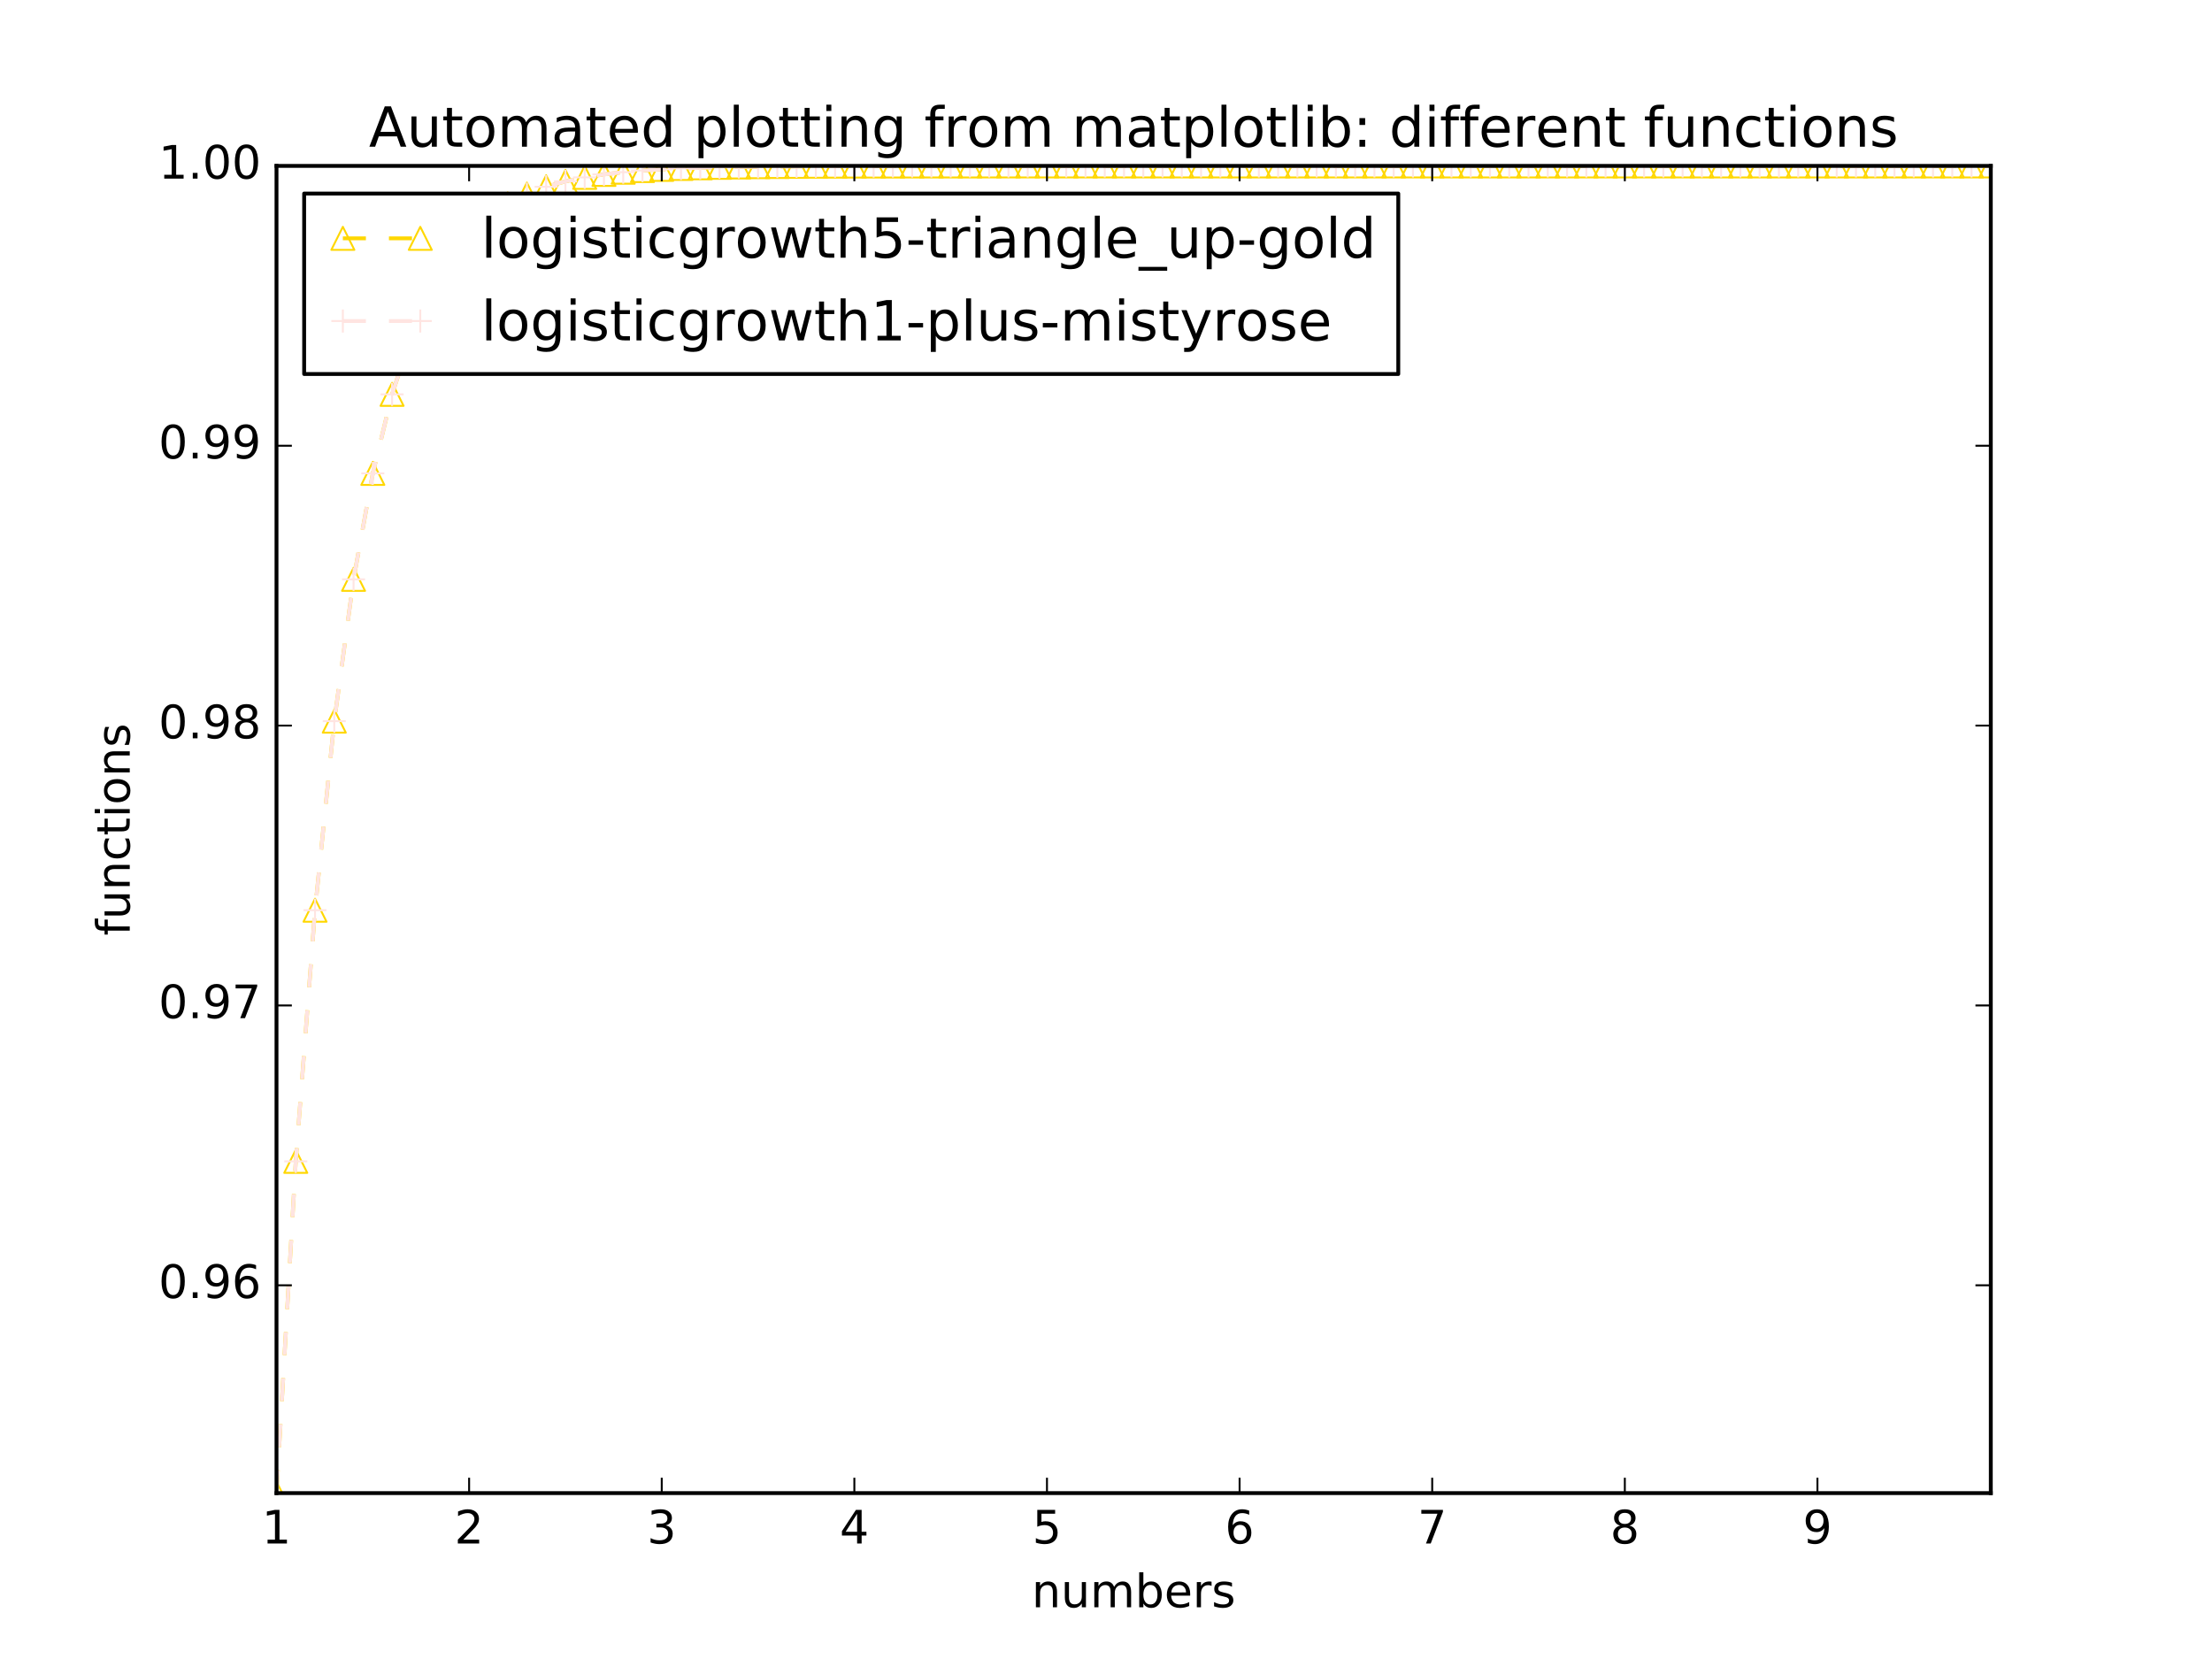 <?xml version="1.0" encoding="utf-8" standalone="no"?>
<!DOCTYPE svg PUBLIC "-//W3C//DTD SVG 1.1//EN"
  "http://www.w3.org/Graphics/SVG/1.1/DTD/svg11.dtd">
<!-- Created with matplotlib (http://matplotlib.org/) -->
<svg height="432pt" version="1.1" viewBox="0 0 576 432" width="576pt" xmlns="http://www.w3.org/2000/svg" xmlns:xlink="http://www.w3.org/1999/xlink">
 <defs>
  <style type="text/css">
*{stroke-linecap:butt;stroke-linejoin:round;stroke-miterlimit:100000;}
  </style>
 </defs>
 <g id="figure_1">
  <g id="patch_1">
   <path d="M 0 432 
L 576 432 
L 576 0 
L 0 0 
z
" style="fill:#ffffff;"/>
  </g>
  <g id="axes_1">
   <g id="patch_2">
    <path d="M 72 388.8 
L 518.4 388.8 
L 518.4 43.2 
L 72 43.2 
z
" style="fill:#ffffff;"/>
   </g>
   <g id="line2d_1">
    <path clip-path="url(#pee18514303)" d="M 72 388.8 
L 77.016 302.413 
L 82.031 237.017 
L 87.047 187.78 
L 92.063 150.861 
L 97.079 123.264 
L 102.094 102.682 
L 107.11 87.359 
L 112.126 75.965 
L 117.142 67.501 
L 122.157 61.218 
L 127.173 56.557 
L 132.189 53.1 
L 137.204 50.537 
L 142.22 48.636 
L 147.236 47.228 
L 152.252 46.185 
L 157.267 45.411 
L 162.283 44.838 
L 167.299 44.414 
L 172.315 44.099 
L 177.33 43.866 
L 182.346 43.694 
L 187.362 43.566 
L 192.378 43.471 
L 197.393 43.401 
L 202.409 43.349 
L 207.425 43.31 
L 212.44 43.282 
L 217.456 43.26 
L 222.472 43.245 
L 227.488 43.233 
L 232.503 43.225 
L 237.519 43.218 
L 242.535 43.213 
L 247.551 43.21 
L 252.566 43.207 
L 257.582 43.205 
L 262.598 43.204 
L 267.613 43.203 
L 272.629 43.202 
L 277.645 43.202 
L 282.661 43.201 
L 287.676 43.201 
L 292.692 43.201 
L 297.708 43.2 
L 302.724 43.2 
L 307.739 43.2 
L 312.755 43.2 
L 317.771 43.2 
L 322.787 43.2 
L 327.802 43.2 
L 332.818 43.2 
L 337.834 43.2 
L 342.849 43.2 
L 347.865 43.2 
L 352.881 43.2 
L 357.897 43.2 
L 362.912 43.2 
L 367.928 43.2 
L 372.944 43.2 
L 377.96 43.2 
L 382.975 43.2 
L 387.991 43.2 
L 393.007 43.2 
L 398.022 43.2 
L 403.038 43.2 
L 408.054 43.2 
L 413.07 43.2 
L 418.085 43.2 
L 423.101 43.2 
L 428.117 43.2 
L 433.133 43.2 
L 438.148 43.2 
L 443.164 43.2 
L 448.18 43.2 
L 453.196 43.2 
L 458.211 43.2 
L 463.227 43.2 
L 468.243 43.2 
L 473.258 43.2 
L 478.274 43.2 
L 483.29 43.2 
L 488.306 43.2 
L 493.321 43.2 
L 498.337 43.2 
L 503.353 43.2 
L 508.369 43.2 
L 513.384 43.2 
L 518.4 43.2 
" style="fill:none;stroke:#ffd700;stroke-dasharray:6,6;stroke-dashoffset:0.0;"/>
    <defs>
     <path d="M 0 -3 
L -3 3 
L 3 3 
z
" id="ma7bebd7927" style="stroke:#ffd700;stroke-linejoin:miter;stroke-width:0.5;"/>
    </defs>
    <g clip-path="url(#pee18514303)">
     <use style="fill:none;stroke:#ffd700;stroke-linejoin:miter;stroke-width:0.5;" x="72.0" xlink:href="#ma7bebd7927" y="388.8"/>
     <use style="fill:none;stroke:#ffd700;stroke-linejoin:miter;stroke-width:0.5;" x="77.016" xlink:href="#ma7bebd7927" y="302.413"/>
     <use style="fill:none;stroke:#ffd700;stroke-linejoin:miter;stroke-width:0.5;" x="82.031" xlink:href="#ma7bebd7927" y="237.017"/>
     <use style="fill:none;stroke:#ffd700;stroke-linejoin:miter;stroke-width:0.5;" x="87.047" xlink:href="#ma7bebd7927" y="187.78"/>
     <use style="fill:none;stroke:#ffd700;stroke-linejoin:miter;stroke-width:0.5;" x="92.063" xlink:href="#ma7bebd7927" y="150.861"/>
     <use style="fill:none;stroke:#ffd700;stroke-linejoin:miter;stroke-width:0.5;" x="97.079" xlink:href="#ma7bebd7927" y="123.264"/>
     <use style="fill:none;stroke:#ffd700;stroke-linejoin:miter;stroke-width:0.5;" x="102.094" xlink:href="#ma7bebd7927" y="102.682"/>
     <use style="fill:none;stroke:#ffd700;stroke-linejoin:miter;stroke-width:0.5;" x="107.11" xlink:href="#ma7bebd7927" y="87.359"/>
     <use style="fill:none;stroke:#ffd700;stroke-linejoin:miter;stroke-width:0.5;" x="112.126" xlink:href="#ma7bebd7927" y="75.965"/>
     <use style="fill:none;stroke:#ffd700;stroke-linejoin:miter;stroke-width:0.5;" x="117.142" xlink:href="#ma7bebd7927" y="67.501"/>
     <use style="fill:none;stroke:#ffd700;stroke-linejoin:miter;stroke-width:0.5;" x="122.157" xlink:href="#ma7bebd7927" y="61.218"/>
     <use style="fill:none;stroke:#ffd700;stroke-linejoin:miter;stroke-width:0.5;" x="127.173" xlink:href="#ma7bebd7927" y="56.557"/>
     <use style="fill:none;stroke:#ffd700;stroke-linejoin:miter;stroke-width:0.5;" x="132.189" xlink:href="#ma7bebd7927" y="53.1"/>
     <use style="fill:none;stroke:#ffd700;stroke-linejoin:miter;stroke-width:0.5;" x="137.204" xlink:href="#ma7bebd7927" y="50.537"/>
     <use style="fill:none;stroke:#ffd700;stroke-linejoin:miter;stroke-width:0.5;" x="142.22" xlink:href="#ma7bebd7927" y="48.636"/>
     <use style="fill:none;stroke:#ffd700;stroke-linejoin:miter;stroke-width:0.5;" x="147.236" xlink:href="#ma7bebd7927" y="47.228"/>
     <use style="fill:none;stroke:#ffd700;stroke-linejoin:miter;stroke-width:0.5;" x="152.252" xlink:href="#ma7bebd7927" y="46.185"/>
     <use style="fill:none;stroke:#ffd700;stroke-linejoin:miter;stroke-width:0.5;" x="157.267" xlink:href="#ma7bebd7927" y="45.411"/>
     <use style="fill:none;stroke:#ffd700;stroke-linejoin:miter;stroke-width:0.5;" x="162.283" xlink:href="#ma7bebd7927" y="44.838"/>
     <use style="fill:none;stroke:#ffd700;stroke-linejoin:miter;stroke-width:0.5;" x="167.299" xlink:href="#ma7bebd7927" y="44.414"/>
     <use style="fill:none;stroke:#ffd700;stroke-linejoin:miter;stroke-width:0.5;" x="172.315" xlink:href="#ma7bebd7927" y="44.099"/>
     <use style="fill:none;stroke:#ffd700;stroke-linejoin:miter;stroke-width:0.5;" x="177.33" xlink:href="#ma7bebd7927" y="43.866"/>
     <use style="fill:none;stroke:#ffd700;stroke-linejoin:miter;stroke-width:0.5;" x="182.346" xlink:href="#ma7bebd7927" y="43.694"/>
     <use style="fill:none;stroke:#ffd700;stroke-linejoin:miter;stroke-width:0.5;" x="187.362" xlink:href="#ma7bebd7927" y="43.566"/>
     <use style="fill:none;stroke:#ffd700;stroke-linejoin:miter;stroke-width:0.5;" x="192.378" xlink:href="#ma7bebd7927" y="43.471"/>
     <use style="fill:none;stroke:#ffd700;stroke-linejoin:miter;stroke-width:0.5;" x="197.393" xlink:href="#ma7bebd7927" y="43.401"/>
     <use style="fill:none;stroke:#ffd700;stroke-linejoin:miter;stroke-width:0.5;" x="202.409" xlink:href="#ma7bebd7927" y="43.349"/>
     <use style="fill:none;stroke:#ffd700;stroke-linejoin:miter;stroke-width:0.5;" x="207.425" xlink:href="#ma7bebd7927" y="43.31"/>
     <use style="fill:none;stroke:#ffd700;stroke-linejoin:miter;stroke-width:0.5;" x="212.44" xlink:href="#ma7bebd7927" y="43.282"/>
     <use style="fill:none;stroke:#ffd700;stroke-linejoin:miter;stroke-width:0.5;" x="217.456" xlink:href="#ma7bebd7927" y="43.26"/>
     <use style="fill:none;stroke:#ffd700;stroke-linejoin:miter;stroke-width:0.5;" x="222.472" xlink:href="#ma7bebd7927" y="43.245"/>
     <use style="fill:none;stroke:#ffd700;stroke-linejoin:miter;stroke-width:0.5;" x="227.488" xlink:href="#ma7bebd7927" y="43.233"/>
     <use style="fill:none;stroke:#ffd700;stroke-linejoin:miter;stroke-width:0.5;" x="232.503" xlink:href="#ma7bebd7927" y="43.225"/>
     <use style="fill:none;stroke:#ffd700;stroke-linejoin:miter;stroke-width:0.5;" x="237.519" xlink:href="#ma7bebd7927" y="43.218"/>
     <use style="fill:none;stroke:#ffd700;stroke-linejoin:miter;stroke-width:0.5;" x="242.535" xlink:href="#ma7bebd7927" y="43.213"/>
     <use style="fill:none;stroke:#ffd700;stroke-linejoin:miter;stroke-width:0.5;" x="247.551" xlink:href="#ma7bebd7927" y="43.21"/>
     <use style="fill:none;stroke:#ffd700;stroke-linejoin:miter;stroke-width:0.5;" x="252.566" xlink:href="#ma7bebd7927" y="43.207"/>
     <use style="fill:none;stroke:#ffd700;stroke-linejoin:miter;stroke-width:0.5;" x="257.582" xlink:href="#ma7bebd7927" y="43.205"/>
     <use style="fill:none;stroke:#ffd700;stroke-linejoin:miter;stroke-width:0.5;" x="262.598" xlink:href="#ma7bebd7927" y="43.204"/>
     <use style="fill:none;stroke:#ffd700;stroke-linejoin:miter;stroke-width:0.5;" x="267.613" xlink:href="#ma7bebd7927" y="43.203"/>
     <use style="fill:none;stroke:#ffd700;stroke-linejoin:miter;stroke-width:0.5;" x="272.629" xlink:href="#ma7bebd7927" y="43.202"/>
     <use style="fill:none;stroke:#ffd700;stroke-linejoin:miter;stroke-width:0.5;" x="277.645" xlink:href="#ma7bebd7927" y="43.202"/>
     <use style="fill:none;stroke:#ffd700;stroke-linejoin:miter;stroke-width:0.5;" x="282.661" xlink:href="#ma7bebd7927" y="43.201"/>
     <use style="fill:none;stroke:#ffd700;stroke-linejoin:miter;stroke-width:0.5;" x="287.676" xlink:href="#ma7bebd7927" y="43.201"/>
     <use style="fill:none;stroke:#ffd700;stroke-linejoin:miter;stroke-width:0.5;" x="292.692" xlink:href="#ma7bebd7927" y="43.201"/>
     <use style="fill:none;stroke:#ffd700;stroke-linejoin:miter;stroke-width:0.5;" x="297.708" xlink:href="#ma7bebd7927" y="43.2"/>
     <use style="fill:none;stroke:#ffd700;stroke-linejoin:miter;stroke-width:0.5;" x="302.724" xlink:href="#ma7bebd7927" y="43.2"/>
     <use style="fill:none;stroke:#ffd700;stroke-linejoin:miter;stroke-width:0.5;" x="307.739" xlink:href="#ma7bebd7927" y="43.2"/>
     <use style="fill:none;stroke:#ffd700;stroke-linejoin:miter;stroke-width:0.5;" x="312.755" xlink:href="#ma7bebd7927" y="43.2"/>
     <use style="fill:none;stroke:#ffd700;stroke-linejoin:miter;stroke-width:0.5;" x="317.771" xlink:href="#ma7bebd7927" y="43.2"/>
     <use style="fill:none;stroke:#ffd700;stroke-linejoin:miter;stroke-width:0.5;" x="322.787" xlink:href="#ma7bebd7927" y="43.2"/>
     <use style="fill:none;stroke:#ffd700;stroke-linejoin:miter;stroke-width:0.5;" x="327.802" xlink:href="#ma7bebd7927" y="43.2"/>
     <use style="fill:none;stroke:#ffd700;stroke-linejoin:miter;stroke-width:0.5;" x="332.818" xlink:href="#ma7bebd7927" y="43.2"/>
     <use style="fill:none;stroke:#ffd700;stroke-linejoin:miter;stroke-width:0.5;" x="337.834" xlink:href="#ma7bebd7927" y="43.2"/>
     <use style="fill:none;stroke:#ffd700;stroke-linejoin:miter;stroke-width:0.5;" x="342.849" xlink:href="#ma7bebd7927" y="43.2"/>
     <use style="fill:none;stroke:#ffd700;stroke-linejoin:miter;stroke-width:0.5;" x="347.865" xlink:href="#ma7bebd7927" y="43.2"/>
     <use style="fill:none;stroke:#ffd700;stroke-linejoin:miter;stroke-width:0.5;" x="352.881" xlink:href="#ma7bebd7927" y="43.2"/>
     <use style="fill:none;stroke:#ffd700;stroke-linejoin:miter;stroke-width:0.5;" x="357.897" xlink:href="#ma7bebd7927" y="43.2"/>
     <use style="fill:none;stroke:#ffd700;stroke-linejoin:miter;stroke-width:0.5;" x="362.912" xlink:href="#ma7bebd7927" y="43.2"/>
     <use style="fill:none;stroke:#ffd700;stroke-linejoin:miter;stroke-width:0.5;" x="367.928" xlink:href="#ma7bebd7927" y="43.2"/>
     <use style="fill:none;stroke:#ffd700;stroke-linejoin:miter;stroke-width:0.5;" x="372.944" xlink:href="#ma7bebd7927" y="43.2"/>
     <use style="fill:none;stroke:#ffd700;stroke-linejoin:miter;stroke-width:0.5;" x="377.96" xlink:href="#ma7bebd7927" y="43.2"/>
     <use style="fill:none;stroke:#ffd700;stroke-linejoin:miter;stroke-width:0.5;" x="382.975" xlink:href="#ma7bebd7927" y="43.2"/>
     <use style="fill:none;stroke:#ffd700;stroke-linejoin:miter;stroke-width:0.5;" x="387.991" xlink:href="#ma7bebd7927" y="43.2"/>
     <use style="fill:none;stroke:#ffd700;stroke-linejoin:miter;stroke-width:0.5;" x="393.007" xlink:href="#ma7bebd7927" y="43.2"/>
     <use style="fill:none;stroke:#ffd700;stroke-linejoin:miter;stroke-width:0.5;" x="398.022" xlink:href="#ma7bebd7927" y="43.2"/>
     <use style="fill:none;stroke:#ffd700;stroke-linejoin:miter;stroke-width:0.5;" x="403.038" xlink:href="#ma7bebd7927" y="43.2"/>
     <use style="fill:none;stroke:#ffd700;stroke-linejoin:miter;stroke-width:0.5;" x="408.054" xlink:href="#ma7bebd7927" y="43.2"/>
     <use style="fill:none;stroke:#ffd700;stroke-linejoin:miter;stroke-width:0.5;" x="413.07" xlink:href="#ma7bebd7927" y="43.2"/>
     <use style="fill:none;stroke:#ffd700;stroke-linejoin:miter;stroke-width:0.5;" x="418.085" xlink:href="#ma7bebd7927" y="43.2"/>
     <use style="fill:none;stroke:#ffd700;stroke-linejoin:miter;stroke-width:0.5;" x="423.101" xlink:href="#ma7bebd7927" y="43.2"/>
     <use style="fill:none;stroke:#ffd700;stroke-linejoin:miter;stroke-width:0.5;" x="428.117" xlink:href="#ma7bebd7927" y="43.2"/>
     <use style="fill:none;stroke:#ffd700;stroke-linejoin:miter;stroke-width:0.5;" x="433.133" xlink:href="#ma7bebd7927" y="43.2"/>
     <use style="fill:none;stroke:#ffd700;stroke-linejoin:miter;stroke-width:0.5;" x="438.148" xlink:href="#ma7bebd7927" y="43.2"/>
     <use style="fill:none;stroke:#ffd700;stroke-linejoin:miter;stroke-width:0.5;" x="443.164" xlink:href="#ma7bebd7927" y="43.2"/>
     <use style="fill:none;stroke:#ffd700;stroke-linejoin:miter;stroke-width:0.5;" x="448.18" xlink:href="#ma7bebd7927" y="43.2"/>
     <use style="fill:none;stroke:#ffd700;stroke-linejoin:miter;stroke-width:0.5;" x="453.196" xlink:href="#ma7bebd7927" y="43.2"/>
     <use style="fill:none;stroke:#ffd700;stroke-linejoin:miter;stroke-width:0.5;" x="458.211" xlink:href="#ma7bebd7927" y="43.2"/>
     <use style="fill:none;stroke:#ffd700;stroke-linejoin:miter;stroke-width:0.5;" x="463.227" xlink:href="#ma7bebd7927" y="43.2"/>
     <use style="fill:none;stroke:#ffd700;stroke-linejoin:miter;stroke-width:0.5;" x="468.243" xlink:href="#ma7bebd7927" y="43.2"/>
     <use style="fill:none;stroke:#ffd700;stroke-linejoin:miter;stroke-width:0.5;" x="473.258" xlink:href="#ma7bebd7927" y="43.2"/>
     <use style="fill:none;stroke:#ffd700;stroke-linejoin:miter;stroke-width:0.5;" x="478.274" xlink:href="#ma7bebd7927" y="43.2"/>
     <use style="fill:none;stroke:#ffd700;stroke-linejoin:miter;stroke-width:0.5;" x="483.29" xlink:href="#ma7bebd7927" y="43.2"/>
     <use style="fill:none;stroke:#ffd700;stroke-linejoin:miter;stroke-width:0.5;" x="488.306" xlink:href="#ma7bebd7927" y="43.2"/>
     <use style="fill:none;stroke:#ffd700;stroke-linejoin:miter;stroke-width:0.5;" x="493.321" xlink:href="#ma7bebd7927" y="43.2"/>
     <use style="fill:none;stroke:#ffd700;stroke-linejoin:miter;stroke-width:0.5;" x="498.337" xlink:href="#ma7bebd7927" y="43.2"/>
     <use style="fill:none;stroke:#ffd700;stroke-linejoin:miter;stroke-width:0.5;" x="503.353" xlink:href="#ma7bebd7927" y="43.2"/>
     <use style="fill:none;stroke:#ffd700;stroke-linejoin:miter;stroke-width:0.5;" x="508.369" xlink:href="#ma7bebd7927" y="43.2"/>
     <use style="fill:none;stroke:#ffd700;stroke-linejoin:miter;stroke-width:0.5;" x="513.384" xlink:href="#ma7bebd7927" y="43.2"/>
     <use style="fill:none;stroke:#ffd700;stroke-linejoin:miter;stroke-width:0.5;" x="518.4" xlink:href="#ma7bebd7927" y="43.2"/>
    </g>
   </g>
   <g id="line2d_2">
    <path clip-path="url(#pee18514303)" d="M 72 388.8 
L 77.016 302.413 
L 82.031 237.017 
L 87.047 187.78 
L 92.063 150.861 
L 97.079 123.264 
L 102.094 102.682 
L 107.11 87.359 
L 112.126 75.965 
L 117.142 67.501 
L 122.157 61.218 
L 127.173 56.557 
L 132.189 53.1 
L 137.204 50.537 
L 142.22 48.636 
L 147.236 47.228 
L 152.252 46.185 
L 157.267 45.411 
L 162.283 44.838 
L 167.299 44.414 
L 172.315 44.099 
L 177.33 43.866 
L 182.346 43.694 
L 187.362 43.566 
L 192.378 43.471 
L 197.393 43.401 
L 202.409 43.349 
L 207.425 43.31 
L 212.44 43.282 
L 217.456 43.26 
L 222.472 43.245 
L 227.488 43.233 
L 232.503 43.225 
L 237.519 43.218 
L 242.535 43.213 
L 247.551 43.21 
L 252.566 43.207 
L 257.582 43.205 
L 262.598 43.204 
L 267.613 43.203 
L 272.629 43.202 
L 277.645 43.202 
L 282.661 43.201 
L 287.676 43.201 
L 292.692 43.201 
L 297.708 43.2 
L 302.724 43.2 
L 307.739 43.2 
L 312.755 43.2 
L 317.771 43.2 
L 322.787 43.2 
L 327.802 43.2 
L 332.818 43.2 
L 337.834 43.2 
L 342.849 43.2 
L 347.865 43.2 
L 352.881 43.2 
L 357.897 43.2 
L 362.912 43.2 
L 367.928 43.2 
L 372.944 43.2 
L 377.96 43.2 
L 382.975 43.2 
L 387.991 43.2 
L 393.007 43.2 
L 398.022 43.2 
L 403.038 43.2 
L 408.054 43.2 
L 413.07 43.2 
L 418.085 43.2 
L 423.101 43.2 
L 428.117 43.2 
L 433.133 43.2 
L 438.148 43.2 
L 443.164 43.2 
L 448.18 43.2 
L 453.196 43.2 
L 458.211 43.2 
L 463.227 43.2 
L 468.243 43.2 
L 473.258 43.2 
L 478.274 43.2 
L 483.29 43.2 
L 488.306 43.2 
L 493.321 43.2 
L 498.337 43.2 
L 503.353 43.2 
L 508.369 43.2 
L 513.384 43.2 
L 518.4 43.2 
" style="fill:none;stroke:#ffe4e1;stroke-dasharray:6,6;stroke-dashoffset:0.0;"/>
    <defs>
     <path d="M -3 0 
L 3 0 
M 0 3 
L 0 -3 
" id="m6d891e2024" style="stroke:#ffe4e1;stroke-width:0.5;"/>
    </defs>
    <g clip-path="url(#pee18514303)">
     <use style="fill:none;stroke:#ffe4e1;stroke-width:0.5;" x="72.0" xlink:href="#m6d891e2024" y="388.8"/>
     <use style="fill:none;stroke:#ffe4e1;stroke-width:0.5;" x="77.016" xlink:href="#m6d891e2024" y="302.413"/>
     <use style="fill:none;stroke:#ffe4e1;stroke-width:0.5;" x="82.031" xlink:href="#m6d891e2024" y="237.017"/>
     <use style="fill:none;stroke:#ffe4e1;stroke-width:0.5;" x="87.047" xlink:href="#m6d891e2024" y="187.78"/>
     <use style="fill:none;stroke:#ffe4e1;stroke-width:0.5;" x="92.063" xlink:href="#m6d891e2024" y="150.861"/>
     <use style="fill:none;stroke:#ffe4e1;stroke-width:0.5;" x="97.079" xlink:href="#m6d891e2024" y="123.264"/>
     <use style="fill:none;stroke:#ffe4e1;stroke-width:0.5;" x="102.094" xlink:href="#m6d891e2024" y="102.682"/>
     <use style="fill:none;stroke:#ffe4e1;stroke-width:0.5;" x="107.11" xlink:href="#m6d891e2024" y="87.359"/>
     <use style="fill:none;stroke:#ffe4e1;stroke-width:0.5;" x="112.126" xlink:href="#m6d891e2024" y="75.965"/>
     <use style="fill:none;stroke:#ffe4e1;stroke-width:0.5;" x="117.142" xlink:href="#m6d891e2024" y="67.501"/>
     <use style="fill:none;stroke:#ffe4e1;stroke-width:0.5;" x="122.157" xlink:href="#m6d891e2024" y="61.218"/>
     <use style="fill:none;stroke:#ffe4e1;stroke-width:0.5;" x="127.173" xlink:href="#m6d891e2024" y="56.557"/>
     <use style="fill:none;stroke:#ffe4e1;stroke-width:0.5;" x="132.189" xlink:href="#m6d891e2024" y="53.1"/>
     <use style="fill:none;stroke:#ffe4e1;stroke-width:0.5;" x="137.204" xlink:href="#m6d891e2024" y="50.537"/>
     <use style="fill:none;stroke:#ffe4e1;stroke-width:0.5;" x="142.22" xlink:href="#m6d891e2024" y="48.636"/>
     <use style="fill:none;stroke:#ffe4e1;stroke-width:0.5;" x="147.236" xlink:href="#m6d891e2024" y="47.228"/>
     <use style="fill:none;stroke:#ffe4e1;stroke-width:0.5;" x="152.252" xlink:href="#m6d891e2024" y="46.185"/>
     <use style="fill:none;stroke:#ffe4e1;stroke-width:0.5;" x="157.267" xlink:href="#m6d891e2024" y="45.411"/>
     <use style="fill:none;stroke:#ffe4e1;stroke-width:0.5;" x="162.283" xlink:href="#m6d891e2024" y="44.838"/>
     <use style="fill:none;stroke:#ffe4e1;stroke-width:0.5;" x="167.299" xlink:href="#m6d891e2024" y="44.414"/>
     <use style="fill:none;stroke:#ffe4e1;stroke-width:0.5;" x="172.315" xlink:href="#m6d891e2024" y="44.099"/>
     <use style="fill:none;stroke:#ffe4e1;stroke-width:0.5;" x="177.33" xlink:href="#m6d891e2024" y="43.866"/>
     <use style="fill:none;stroke:#ffe4e1;stroke-width:0.5;" x="182.346" xlink:href="#m6d891e2024" y="43.694"/>
     <use style="fill:none;stroke:#ffe4e1;stroke-width:0.5;" x="187.362" xlink:href="#m6d891e2024" y="43.566"/>
     <use style="fill:none;stroke:#ffe4e1;stroke-width:0.5;" x="192.378" xlink:href="#m6d891e2024" y="43.471"/>
     <use style="fill:none;stroke:#ffe4e1;stroke-width:0.5;" x="197.393" xlink:href="#m6d891e2024" y="43.401"/>
     <use style="fill:none;stroke:#ffe4e1;stroke-width:0.5;" x="202.409" xlink:href="#m6d891e2024" y="43.349"/>
     <use style="fill:none;stroke:#ffe4e1;stroke-width:0.5;" x="207.425" xlink:href="#m6d891e2024" y="43.31"/>
     <use style="fill:none;stroke:#ffe4e1;stroke-width:0.5;" x="212.44" xlink:href="#m6d891e2024" y="43.282"/>
     <use style="fill:none;stroke:#ffe4e1;stroke-width:0.5;" x="217.456" xlink:href="#m6d891e2024" y="43.26"/>
     <use style="fill:none;stroke:#ffe4e1;stroke-width:0.5;" x="222.472" xlink:href="#m6d891e2024" y="43.245"/>
     <use style="fill:none;stroke:#ffe4e1;stroke-width:0.5;" x="227.488" xlink:href="#m6d891e2024" y="43.233"/>
     <use style="fill:none;stroke:#ffe4e1;stroke-width:0.5;" x="232.503" xlink:href="#m6d891e2024" y="43.225"/>
     <use style="fill:none;stroke:#ffe4e1;stroke-width:0.5;" x="237.519" xlink:href="#m6d891e2024" y="43.218"/>
     <use style="fill:none;stroke:#ffe4e1;stroke-width:0.5;" x="242.535" xlink:href="#m6d891e2024" y="43.213"/>
     <use style="fill:none;stroke:#ffe4e1;stroke-width:0.5;" x="247.551" xlink:href="#m6d891e2024" y="43.21"/>
     <use style="fill:none;stroke:#ffe4e1;stroke-width:0.5;" x="252.566" xlink:href="#m6d891e2024" y="43.207"/>
     <use style="fill:none;stroke:#ffe4e1;stroke-width:0.5;" x="257.582" xlink:href="#m6d891e2024" y="43.205"/>
     <use style="fill:none;stroke:#ffe4e1;stroke-width:0.5;" x="262.598" xlink:href="#m6d891e2024" y="43.204"/>
     <use style="fill:none;stroke:#ffe4e1;stroke-width:0.5;" x="267.613" xlink:href="#m6d891e2024" y="43.203"/>
     <use style="fill:none;stroke:#ffe4e1;stroke-width:0.5;" x="272.629" xlink:href="#m6d891e2024" y="43.202"/>
     <use style="fill:none;stroke:#ffe4e1;stroke-width:0.5;" x="277.645" xlink:href="#m6d891e2024" y="43.202"/>
     <use style="fill:none;stroke:#ffe4e1;stroke-width:0.5;" x="282.661" xlink:href="#m6d891e2024" y="43.201"/>
     <use style="fill:none;stroke:#ffe4e1;stroke-width:0.5;" x="287.676" xlink:href="#m6d891e2024" y="43.201"/>
     <use style="fill:none;stroke:#ffe4e1;stroke-width:0.5;" x="292.692" xlink:href="#m6d891e2024" y="43.201"/>
     <use style="fill:none;stroke:#ffe4e1;stroke-width:0.5;" x="297.708" xlink:href="#m6d891e2024" y="43.2"/>
     <use style="fill:none;stroke:#ffe4e1;stroke-width:0.5;" x="302.724" xlink:href="#m6d891e2024" y="43.2"/>
     <use style="fill:none;stroke:#ffe4e1;stroke-width:0.5;" x="307.739" xlink:href="#m6d891e2024" y="43.2"/>
     <use style="fill:none;stroke:#ffe4e1;stroke-width:0.5;" x="312.755" xlink:href="#m6d891e2024" y="43.2"/>
     <use style="fill:none;stroke:#ffe4e1;stroke-width:0.5;" x="317.771" xlink:href="#m6d891e2024" y="43.2"/>
     <use style="fill:none;stroke:#ffe4e1;stroke-width:0.5;" x="322.787" xlink:href="#m6d891e2024" y="43.2"/>
     <use style="fill:none;stroke:#ffe4e1;stroke-width:0.5;" x="327.802" xlink:href="#m6d891e2024" y="43.2"/>
     <use style="fill:none;stroke:#ffe4e1;stroke-width:0.5;" x="332.818" xlink:href="#m6d891e2024" y="43.2"/>
     <use style="fill:none;stroke:#ffe4e1;stroke-width:0.5;" x="337.834" xlink:href="#m6d891e2024" y="43.2"/>
     <use style="fill:none;stroke:#ffe4e1;stroke-width:0.5;" x="342.849" xlink:href="#m6d891e2024" y="43.2"/>
     <use style="fill:none;stroke:#ffe4e1;stroke-width:0.5;" x="347.865" xlink:href="#m6d891e2024" y="43.2"/>
     <use style="fill:none;stroke:#ffe4e1;stroke-width:0.5;" x="352.881" xlink:href="#m6d891e2024" y="43.2"/>
     <use style="fill:none;stroke:#ffe4e1;stroke-width:0.5;" x="357.897" xlink:href="#m6d891e2024" y="43.2"/>
     <use style="fill:none;stroke:#ffe4e1;stroke-width:0.5;" x="362.912" xlink:href="#m6d891e2024" y="43.2"/>
     <use style="fill:none;stroke:#ffe4e1;stroke-width:0.5;" x="367.928" xlink:href="#m6d891e2024" y="43.2"/>
     <use style="fill:none;stroke:#ffe4e1;stroke-width:0.5;" x="372.944" xlink:href="#m6d891e2024" y="43.2"/>
     <use style="fill:none;stroke:#ffe4e1;stroke-width:0.5;" x="377.96" xlink:href="#m6d891e2024" y="43.2"/>
     <use style="fill:none;stroke:#ffe4e1;stroke-width:0.5;" x="382.975" xlink:href="#m6d891e2024" y="43.2"/>
     <use style="fill:none;stroke:#ffe4e1;stroke-width:0.5;" x="387.991" xlink:href="#m6d891e2024" y="43.2"/>
     <use style="fill:none;stroke:#ffe4e1;stroke-width:0.5;" x="393.007" xlink:href="#m6d891e2024" y="43.2"/>
     <use style="fill:none;stroke:#ffe4e1;stroke-width:0.5;" x="398.022" xlink:href="#m6d891e2024" y="43.2"/>
     <use style="fill:none;stroke:#ffe4e1;stroke-width:0.5;" x="403.038" xlink:href="#m6d891e2024" y="43.2"/>
     <use style="fill:none;stroke:#ffe4e1;stroke-width:0.5;" x="408.054" xlink:href="#m6d891e2024" y="43.2"/>
     <use style="fill:none;stroke:#ffe4e1;stroke-width:0.5;" x="413.07" xlink:href="#m6d891e2024" y="43.2"/>
     <use style="fill:none;stroke:#ffe4e1;stroke-width:0.5;" x="418.085" xlink:href="#m6d891e2024" y="43.2"/>
     <use style="fill:none;stroke:#ffe4e1;stroke-width:0.5;" x="423.101" xlink:href="#m6d891e2024" y="43.2"/>
     <use style="fill:none;stroke:#ffe4e1;stroke-width:0.5;" x="428.117" xlink:href="#m6d891e2024" y="43.2"/>
     <use style="fill:none;stroke:#ffe4e1;stroke-width:0.5;" x="433.133" xlink:href="#m6d891e2024" y="43.2"/>
     <use style="fill:none;stroke:#ffe4e1;stroke-width:0.5;" x="438.148" xlink:href="#m6d891e2024" y="43.2"/>
     <use style="fill:none;stroke:#ffe4e1;stroke-width:0.5;" x="443.164" xlink:href="#m6d891e2024" y="43.2"/>
     <use style="fill:none;stroke:#ffe4e1;stroke-width:0.5;" x="448.18" xlink:href="#m6d891e2024" y="43.2"/>
     <use style="fill:none;stroke:#ffe4e1;stroke-width:0.5;" x="453.196" xlink:href="#m6d891e2024" y="43.2"/>
     <use style="fill:none;stroke:#ffe4e1;stroke-width:0.5;" x="458.211" xlink:href="#m6d891e2024" y="43.2"/>
     <use style="fill:none;stroke:#ffe4e1;stroke-width:0.5;" x="463.227" xlink:href="#m6d891e2024" y="43.2"/>
     <use style="fill:none;stroke:#ffe4e1;stroke-width:0.5;" x="468.243" xlink:href="#m6d891e2024" y="43.2"/>
     <use style="fill:none;stroke:#ffe4e1;stroke-width:0.5;" x="473.258" xlink:href="#m6d891e2024" y="43.2"/>
     <use style="fill:none;stroke:#ffe4e1;stroke-width:0.5;" x="478.274" xlink:href="#m6d891e2024" y="43.2"/>
     <use style="fill:none;stroke:#ffe4e1;stroke-width:0.5;" x="483.29" xlink:href="#m6d891e2024" y="43.2"/>
     <use style="fill:none;stroke:#ffe4e1;stroke-width:0.5;" x="488.306" xlink:href="#m6d891e2024" y="43.2"/>
     <use style="fill:none;stroke:#ffe4e1;stroke-width:0.5;" x="493.321" xlink:href="#m6d891e2024" y="43.2"/>
     <use style="fill:none;stroke:#ffe4e1;stroke-width:0.5;" x="498.337" xlink:href="#m6d891e2024" y="43.2"/>
     <use style="fill:none;stroke:#ffe4e1;stroke-width:0.5;" x="503.353" xlink:href="#m6d891e2024" y="43.2"/>
     <use style="fill:none;stroke:#ffe4e1;stroke-width:0.5;" x="508.369" xlink:href="#m6d891e2024" y="43.2"/>
     <use style="fill:none;stroke:#ffe4e1;stroke-width:0.5;" x="513.384" xlink:href="#m6d891e2024" y="43.2"/>
     <use style="fill:none;stroke:#ffe4e1;stroke-width:0.5;" x="518.4" xlink:href="#m6d891e2024" y="43.2"/>
    </g>
   </g>
   <g id="patch_3">
    <path d="M 72 43.2 
L 518.4 43.2 
" style="fill:none;stroke:#000000;stroke-linecap:square;stroke-linejoin:miter;"/>
   </g>
   <g id="patch_4">
    <path d="M 518.4 388.8 
L 518.4 43.2 
" style="fill:none;stroke:#000000;stroke-linecap:square;stroke-linejoin:miter;"/>
   </g>
   <g id="patch_5">
    <path d="M 72 388.8 
L 518.4 388.8 
" style="fill:none;stroke:#000000;stroke-linecap:square;stroke-linejoin:miter;"/>
   </g>
   <g id="patch_6">
    <path d="M 72 388.8 
L 72 43.2 
" style="fill:none;stroke:#000000;stroke-linecap:square;stroke-linejoin:miter;"/>
   </g>
   <g id="matplotlib.axis_1">
    <g id="xtick_1">
     <g id="line2d_3">
      <defs>
       <path d="M 0 0 
L 0 -4 
" id="mfd1a5bb670" style="stroke:#000000;stroke-width:0.5;"/>
      </defs>
      <g>
       <use style="stroke:#000000;stroke-width:0.5;" x="72.0" xlink:href="#mfd1a5bb670" y="388.8"/>
      </g>
     </g>
     <g id="line2d_4">
      <defs>
       <path d="M 0 0 
L 0 4 
" id="m4447f00eba" style="stroke:#000000;stroke-width:0.5;"/>
      </defs>
      <g>
       <use style="stroke:#000000;stroke-width:0.5;" x="72.0" xlink:href="#m4447f00eba" y="43.2"/>
      </g>
     </g>
     <g id="text_1">
      <!-- 1 -->
      <defs>
       <path d="M 12.406 8.297 
L 28.516 8.297 
L 28.516 63.922 
L 10.984 60.406 
L 10.984 69.391 
L 28.422 72.906 
L 38.281 72.906 
L 38.281 8.297 
L 54.391 8.297 
L 54.391 0 
L 12.406 0 
z
" id="BitstreamVeraSans-Roman-31"/>
      </defs>
      <g transform="translate(68.183 401.918)scale(0.12 -0.12)">
       <use xlink:href="#BitstreamVeraSans-Roman-31"/>
      </g>
     </g>
    </g>
    <g id="xtick_2">
     <g id="line2d_5">
      <g>
       <use style="stroke:#000000;stroke-width:0.5;" x="122.157" xlink:href="#mfd1a5bb670" y="388.8"/>
      </g>
     </g>
     <g id="line2d_6">
      <g>
       <use style="stroke:#000000;stroke-width:0.5;" x="122.157" xlink:href="#m4447f00eba" y="43.2"/>
      </g>
     </g>
     <g id="text_2">
      <!-- 2 -->
      <defs>
       <path d="M 19.188 8.297 
L 53.609 8.297 
L 53.609 0 
L 7.328 0 
L 7.328 8.297 
Q 12.938 14.109 22.625 23.891 
Q 32.328 33.688 34.812 36.531 
Q 39.547 41.844 41.422 45.531 
Q 43.312 49.219 43.312 52.781 
Q 43.312 58.594 39.234 62.25 
Q 35.156 65.922 28.609 65.922 
Q 23.969 65.922 18.812 64.312 
Q 13.672 62.703 7.812 59.422 
L 7.812 69.391 
Q 13.766 71.781 18.938 73 
Q 24.125 74.219 28.422 74.219 
Q 39.75 74.219 46.484 68.547 
Q 53.219 62.891 53.219 53.422 
Q 53.219 48.922 51.531 44.891 
Q 49.859 40.875 45.406 35.406 
Q 44.188 33.984 37.641 27.219 
Q 31.109 20.453 19.188 8.297 
" id="BitstreamVeraSans-Roman-32"/>
      </defs>
      <g transform="translate(118.34 401.918)scale(0.12 -0.12)">
       <use xlink:href="#BitstreamVeraSans-Roman-32"/>
      </g>
     </g>
    </g>
    <g id="xtick_3">
     <g id="line2d_7">
      <g>
       <use style="stroke:#000000;stroke-width:0.5;" x="172.315" xlink:href="#mfd1a5bb670" y="388.8"/>
      </g>
     </g>
     <g id="line2d_8">
      <g>
       <use style="stroke:#000000;stroke-width:0.5;" x="172.315" xlink:href="#m4447f00eba" y="43.2"/>
      </g>
     </g>
     <g id="text_3">
      <!-- 3 -->
      <defs>
       <path d="M 40.578 39.312 
Q 47.656 37.797 51.625 33 
Q 55.609 28.219 55.609 21.188 
Q 55.609 10.406 48.188 4.484 
Q 40.766 -1.422 27.094 -1.422 
Q 22.516 -1.422 17.656 -0.516 
Q 12.797 0.391 7.625 2.203 
L 7.625 11.719 
Q 11.719 9.328 16.594 8.109 
Q 21.484 6.891 26.812 6.891 
Q 36.078 6.891 40.938 10.547 
Q 45.797 14.203 45.797 21.188 
Q 45.797 27.641 41.281 31.266 
Q 36.766 34.906 28.719 34.906 
L 20.219 34.906 
L 20.219 43.016 
L 29.109 43.016 
Q 36.375 43.016 40.234 45.922 
Q 44.094 48.828 44.094 54.297 
Q 44.094 59.906 40.109 62.906 
Q 36.141 65.922 28.719 65.922 
Q 24.656 65.922 20.016 65.031 
Q 15.375 64.156 9.812 62.312 
L 9.812 71.094 
Q 15.438 72.656 20.344 73.438 
Q 25.25 74.219 29.594 74.219 
Q 40.828 74.219 47.359 69.109 
Q 53.906 64.016 53.906 55.328 
Q 53.906 49.266 50.438 45.094 
Q 46.969 40.922 40.578 39.312 
" id="BitstreamVeraSans-Roman-33"/>
      </defs>
      <g transform="translate(168.497 401.918)scale(0.12 -0.12)">
       <use xlink:href="#BitstreamVeraSans-Roman-33"/>
      </g>
     </g>
    </g>
    <g id="xtick_4">
     <g id="line2d_9">
      <g>
       <use style="stroke:#000000;stroke-width:0.5;" x="222.472" xlink:href="#mfd1a5bb670" y="388.8"/>
      </g>
     </g>
     <g id="line2d_10">
      <g>
       <use style="stroke:#000000;stroke-width:0.5;" x="222.472" xlink:href="#m4447f00eba" y="43.2"/>
      </g>
     </g>
     <g id="text_4">
      <!-- 4 -->
      <defs>
       <path d="M 37.797 64.312 
L 12.891 25.391 
L 37.797 25.391 
z
M 35.203 72.906 
L 47.609 72.906 
L 47.609 25.391 
L 58.016 25.391 
L 58.016 17.188 
L 47.609 17.188 
L 47.609 0 
L 37.797 0 
L 37.797 17.188 
L 4.891 17.188 
L 4.891 26.703 
z
" id="BitstreamVeraSans-Roman-34"/>
      </defs>
      <g transform="translate(218.654 401.918)scale(0.12 -0.12)">
       <use xlink:href="#BitstreamVeraSans-Roman-34"/>
      </g>
     </g>
    </g>
    <g id="xtick_5">
     <g id="line2d_11">
      <g>
       <use style="stroke:#000000;stroke-width:0.5;" x="272.629" xlink:href="#mfd1a5bb670" y="388.8"/>
      </g>
     </g>
     <g id="line2d_12">
      <g>
       <use style="stroke:#000000;stroke-width:0.5;" x="272.629" xlink:href="#m4447f00eba" y="43.2"/>
      </g>
     </g>
     <g id="text_5">
      <!-- 5 -->
      <defs>
       <path d="M 10.797 72.906 
L 49.516 72.906 
L 49.516 64.594 
L 19.828 64.594 
L 19.828 46.734 
Q 21.969 47.469 24.109 47.828 
Q 26.266 48.188 28.422 48.188 
Q 40.625 48.188 47.75 41.5 
Q 54.891 34.812 54.891 23.391 
Q 54.891 11.625 47.562 5.094 
Q 40.234 -1.422 26.906 -1.422 
Q 22.312 -1.422 17.547 -0.641 
Q 12.797 0.141 7.719 1.703 
L 7.719 11.625 
Q 12.109 9.234 16.797 8.062 
Q 21.484 6.891 26.703 6.891 
Q 35.156 6.891 40.078 11.328 
Q 45.016 15.766 45.016 23.391 
Q 45.016 31 40.078 35.438 
Q 35.156 39.891 26.703 39.891 
Q 22.75 39.891 18.812 39.016 
Q 14.891 38.141 10.797 36.281 
z
" id="BitstreamVeraSans-Roman-35"/>
      </defs>
      <g transform="translate(268.812 401.918)scale(0.12 -0.12)">
       <use xlink:href="#BitstreamVeraSans-Roman-35"/>
      </g>
     </g>
    </g>
    <g id="xtick_6">
     <g id="line2d_13">
      <g>
       <use style="stroke:#000000;stroke-width:0.5;" x="322.787" xlink:href="#mfd1a5bb670" y="388.8"/>
      </g>
     </g>
     <g id="line2d_14">
      <g>
       <use style="stroke:#000000;stroke-width:0.5;" x="322.787" xlink:href="#m4447f00eba" y="43.2"/>
      </g>
     </g>
     <g id="text_6">
      <!-- 6 -->
      <defs>
       <path d="M 33.016 40.375 
Q 26.375 40.375 22.484 35.828 
Q 18.609 31.297 18.609 23.391 
Q 18.609 15.531 22.484 10.953 
Q 26.375 6.391 33.016 6.391 
Q 39.656 6.391 43.531 10.953 
Q 47.406 15.531 47.406 23.391 
Q 47.406 31.297 43.531 35.828 
Q 39.656 40.375 33.016 40.375 
M 52.594 71.297 
L 52.594 62.312 
Q 48.875 64.062 45.094 64.984 
Q 41.312 65.922 37.594 65.922 
Q 27.828 65.922 22.672 59.328 
Q 17.531 52.734 16.797 39.406 
Q 19.672 43.656 24.016 45.922 
Q 28.375 48.188 33.594 48.188 
Q 44.578 48.188 50.953 41.516 
Q 57.328 34.859 57.328 23.391 
Q 57.328 12.156 50.688 5.359 
Q 44.047 -1.422 33.016 -1.422 
Q 20.359 -1.422 13.672 8.266 
Q 6.984 17.969 6.984 36.375 
Q 6.984 53.656 15.188 63.938 
Q 23.391 74.219 37.203 74.219 
Q 40.922 74.219 44.703 73.484 
Q 48.484 72.75 52.594 71.297 
" id="BitstreamVeraSans-Roman-36"/>
      </defs>
      <g transform="translate(318.969 401.918)scale(0.12 -0.12)">
       <use xlink:href="#BitstreamVeraSans-Roman-36"/>
      </g>
     </g>
    </g>
    <g id="xtick_7">
     <g id="line2d_15">
      <g>
       <use style="stroke:#000000;stroke-width:0.5;" x="372.944" xlink:href="#mfd1a5bb670" y="388.8"/>
      </g>
     </g>
     <g id="line2d_16">
      <g>
       <use style="stroke:#000000;stroke-width:0.5;" x="372.944" xlink:href="#m4447f00eba" y="43.2"/>
      </g>
     </g>
     <g id="text_7">
      <!-- 7 -->
      <defs>
       <path d="M 8.203 72.906 
L 55.078 72.906 
L 55.078 68.703 
L 28.609 0 
L 18.312 0 
L 43.219 64.594 
L 8.203 64.594 
z
" id="BitstreamVeraSans-Roman-37"/>
      </defs>
      <g transform="translate(369.126 401.918)scale(0.12 -0.12)">
       <use xlink:href="#BitstreamVeraSans-Roman-37"/>
      </g>
     </g>
    </g>
    <g id="xtick_8">
     <g id="line2d_17">
      <g>
       <use style="stroke:#000000;stroke-width:0.5;" x="423.101" xlink:href="#mfd1a5bb670" y="388.8"/>
      </g>
     </g>
     <g id="line2d_18">
      <g>
       <use style="stroke:#000000;stroke-width:0.5;" x="423.101" xlink:href="#m4447f00eba" y="43.2"/>
      </g>
     </g>
     <g id="text_8">
      <!-- 8 -->
      <defs>
       <path d="M 31.781 34.625 
Q 24.75 34.625 20.719 30.859 
Q 16.703 27.094 16.703 20.516 
Q 16.703 13.922 20.719 10.156 
Q 24.75 6.391 31.781 6.391 
Q 38.812 6.391 42.859 10.172 
Q 46.922 13.969 46.922 20.516 
Q 46.922 27.094 42.891 30.859 
Q 38.875 34.625 31.781 34.625 
M 21.922 38.812 
Q 15.578 40.375 12.031 44.719 
Q 8.5 49.078 8.5 55.328 
Q 8.5 64.062 14.719 69.141 
Q 20.953 74.219 31.781 74.219 
Q 42.672 74.219 48.875 69.141 
Q 55.078 64.062 55.078 55.328 
Q 55.078 49.078 51.531 44.719 
Q 48 40.375 41.703 38.812 
Q 48.828 37.156 52.797 32.312 
Q 56.781 27.484 56.781 20.516 
Q 56.781 9.906 50.312 4.234 
Q 43.844 -1.422 31.781 -1.422 
Q 19.734 -1.422 13.25 4.234 
Q 6.781 9.906 6.781 20.516 
Q 6.781 27.484 10.781 32.312 
Q 14.797 37.156 21.922 38.812 
M 18.312 54.391 
Q 18.312 48.734 21.844 45.562 
Q 25.391 42.391 31.781 42.391 
Q 38.141 42.391 41.719 45.562 
Q 45.312 48.734 45.312 54.391 
Q 45.312 60.062 41.719 63.234 
Q 38.141 66.406 31.781 66.406 
Q 25.391 66.406 21.844 63.234 
Q 18.312 60.062 18.312 54.391 
" id="BitstreamVeraSans-Roman-38"/>
      </defs>
      <g transform="translate(419.284 401.918)scale(0.12 -0.12)">
       <use xlink:href="#BitstreamVeraSans-Roman-38"/>
      </g>
     </g>
    </g>
    <g id="xtick_9">
     <g id="line2d_19">
      <g>
       <use style="stroke:#000000;stroke-width:0.5;" x="473.258" xlink:href="#mfd1a5bb670" y="388.8"/>
      </g>
     </g>
     <g id="line2d_20">
      <g>
       <use style="stroke:#000000;stroke-width:0.5;" x="473.258" xlink:href="#m4447f00eba" y="43.2"/>
      </g>
     </g>
     <g id="text_9">
      <!-- 9 -->
      <defs>
       <path d="M 10.984 1.516 
L 10.984 10.5 
Q 14.703 8.734 18.5 7.812 
Q 22.312 6.891 25.984 6.891 
Q 35.75 6.891 40.891 13.453 
Q 46.047 20.016 46.781 33.406 
Q 43.953 29.203 39.594 26.953 
Q 35.25 24.703 29.984 24.703 
Q 19.047 24.703 12.672 31.312 
Q 6.297 37.938 6.297 49.422 
Q 6.297 60.641 12.938 67.422 
Q 19.578 74.219 30.609 74.219 
Q 43.266 74.219 49.922 64.516 
Q 56.594 54.828 56.594 36.375 
Q 56.594 19.141 48.406 8.859 
Q 40.234 -1.422 26.422 -1.422 
Q 22.703 -1.422 18.891 -0.688 
Q 15.094 0.047 10.984 1.516 
M 30.609 32.422 
Q 37.25 32.422 41.125 36.953 
Q 45.016 41.5 45.016 49.422 
Q 45.016 57.281 41.125 61.844 
Q 37.25 66.406 30.609 66.406 
Q 23.969 66.406 20.094 61.844 
Q 16.219 57.281 16.219 49.422 
Q 16.219 41.5 20.094 36.953 
Q 23.969 32.422 30.609 32.422 
" id="BitstreamVeraSans-Roman-39"/>
      </defs>
      <g transform="translate(469.441 401.918)scale(0.12 -0.12)">
       <use xlink:href="#BitstreamVeraSans-Roman-39"/>
      </g>
     </g>
    </g>
    <g id="text_10">
     <!-- numbers -->
     <defs>
      <path d="M 54.891 33.016 
L 54.891 0 
L 45.906 0 
L 45.906 32.719 
Q 45.906 40.484 42.875 44.328 
Q 39.844 48.188 33.797 48.188 
Q 26.516 48.188 22.312 43.547 
Q 18.109 38.922 18.109 30.906 
L 18.109 0 
L 9.078 0 
L 9.078 54.688 
L 18.109 54.688 
L 18.109 46.188 
Q 21.344 51.125 25.703 53.562 
Q 30.078 56 35.797 56 
Q 45.219 56 50.047 50.172 
Q 54.891 44.344 54.891 33.016 
" id="BitstreamVeraSans-Roman-6e"/>
      <path d="M 52 44.188 
Q 55.375 50.25 60.062 53.125 
Q 64.75 56 71.094 56 
Q 79.641 56 84.281 50.016 
Q 88.922 44.047 88.922 33.016 
L 88.922 0 
L 79.891 0 
L 79.891 32.719 
Q 79.891 40.578 77.094 44.375 
Q 74.312 48.188 68.609 48.188 
Q 61.625 48.188 57.562 43.547 
Q 53.516 38.922 53.516 30.906 
L 53.516 0 
L 44.484 0 
L 44.484 32.719 
Q 44.484 40.625 41.703 44.406 
Q 38.922 48.188 33.109 48.188 
Q 26.219 48.188 22.156 43.531 
Q 18.109 38.875 18.109 30.906 
L 18.109 0 
L 9.078 0 
L 9.078 54.688 
L 18.109 54.688 
L 18.109 46.188 
Q 21.188 51.219 25.484 53.609 
Q 29.781 56 35.688 56 
Q 41.656 56 45.828 52.969 
Q 50 49.953 52 44.188 
" id="BitstreamVeraSans-Roman-6d"/>
      <path d="M 56.203 29.594 
L 56.203 25.203 
L 14.891 25.203 
Q 15.484 15.922 20.484 11.062 
Q 25.484 6.203 34.422 6.203 
Q 39.594 6.203 44.453 7.469 
Q 49.312 8.734 54.109 11.281 
L 54.109 2.781 
Q 49.266 0.734 44.188 -0.344 
Q 39.109 -1.422 33.891 -1.422 
Q 20.797 -1.422 13.156 6.188 
Q 5.516 13.812 5.516 26.812 
Q 5.516 40.234 12.766 48.109 
Q 20.016 56 32.328 56 
Q 43.359 56 49.781 48.891 
Q 56.203 41.797 56.203 29.594 
M 47.219 32.234 
Q 47.125 39.594 43.094 43.984 
Q 39.062 48.391 32.422 48.391 
Q 24.906 48.391 20.391 44.141 
Q 15.875 39.891 15.188 32.172 
z
" id="BitstreamVeraSans-Roman-65"/>
      <path d="M 8.5 21.578 
L 8.5 54.688 
L 17.484 54.688 
L 17.484 21.922 
Q 17.484 14.156 20.5 10.266 
Q 23.531 6.391 29.594 6.391 
Q 36.859 6.391 41.078 11.031 
Q 45.312 15.672 45.312 23.688 
L 45.312 54.688 
L 54.297 54.688 
L 54.297 0 
L 45.312 0 
L 45.312 8.406 
Q 42.047 3.422 37.719 1 
Q 33.406 -1.422 27.688 -1.422 
Q 18.266 -1.422 13.375 4.438 
Q 8.5 10.297 8.5 21.578 
" id="BitstreamVeraSans-Roman-75"/>
      <path d="M 41.109 46.297 
Q 39.594 47.172 37.812 47.578 
Q 36.031 48 33.891 48 
Q 26.266 48 22.188 43.047 
Q 18.109 38.094 18.109 28.812 
L 18.109 0 
L 9.078 0 
L 9.078 54.688 
L 18.109 54.688 
L 18.109 46.188 
Q 20.953 51.172 25.484 53.578 
Q 30.031 56 36.531 56 
Q 37.453 56 38.578 55.875 
Q 39.703 55.766 41.062 55.516 
z
" id="BitstreamVeraSans-Roman-72"/>
      <path d="M 44.281 53.078 
L 44.281 44.578 
Q 40.484 46.531 36.375 47.5 
Q 32.281 48.484 27.875 48.484 
Q 21.188 48.484 17.844 46.438 
Q 14.5 44.391 14.5 40.281 
Q 14.5 37.156 16.891 35.375 
Q 19.281 33.594 26.516 31.984 
L 29.594 31.297 
Q 39.156 29.25 43.188 25.516 
Q 47.219 21.781 47.219 15.094 
Q 47.219 7.469 41.188 3.016 
Q 35.156 -1.422 24.609 -1.422 
Q 20.219 -1.422 15.453 -0.562 
Q 10.688 0.297 5.422 2 
L 5.422 11.281 
Q 10.406 8.688 15.234 7.391 
Q 20.062 6.109 24.812 6.109 
Q 31.156 6.109 34.562 8.281 
Q 37.984 10.453 37.984 14.406 
Q 37.984 18.062 35.516 20.016 
Q 33.062 21.969 24.703 23.781 
L 21.578 24.516 
Q 13.234 26.266 9.516 29.906 
Q 5.812 33.547 5.812 39.891 
Q 5.812 47.609 11.281 51.797 
Q 16.75 56 26.812 56 
Q 31.781 56 36.172 55.266 
Q 40.578 54.547 44.281 53.078 
" id="BitstreamVeraSans-Roman-73"/>
      <path d="M 48.688 27.297 
Q 48.688 37.203 44.609 42.844 
Q 40.531 48.484 33.406 48.484 
Q 26.266 48.484 22.188 42.844 
Q 18.109 37.203 18.109 27.297 
Q 18.109 17.391 22.188 11.75 
Q 26.266 6.109 33.406 6.109 
Q 40.531 6.109 44.609 11.75 
Q 48.688 17.391 48.688 27.297 
M 18.109 46.391 
Q 20.953 51.266 25.266 53.625 
Q 29.594 56 35.594 56 
Q 45.562 56 51.781 48.094 
Q 58.016 40.188 58.016 27.297 
Q 58.016 14.406 51.781 6.484 
Q 45.562 -1.422 35.594 -1.422 
Q 29.594 -1.422 25.266 0.953 
Q 20.953 3.328 18.109 8.203 
L 18.109 0 
L 9.078 0 
L 9.078 75.984 
L 18.109 75.984 
z
" id="BitstreamVeraSans-Roman-62"/>
     </defs>
     <g transform="translate(268.658 418.532)scale(0.12 -0.12)">
      <use xlink:href="#BitstreamVeraSans-Roman-6e"/>
      <use x="63.379" xlink:href="#BitstreamVeraSans-Roman-75"/>
      <use x="126.758" xlink:href="#BitstreamVeraSans-Roman-6d"/>
      <use x="224.17" xlink:href="#BitstreamVeraSans-Roman-62"/>
      <use x="287.646" xlink:href="#BitstreamVeraSans-Roman-65"/>
      <use x="349.17" xlink:href="#BitstreamVeraSans-Roman-72"/>
      <use x="390.283" xlink:href="#BitstreamVeraSans-Roman-73"/>
     </g>
    </g>
   </g>
   <g id="matplotlib.axis_2">
    <g id="ytick_1">
     <g id="line2d_21">
      <defs>
       <path d="M 0 0 
L 4 0 
" id="me96568a8e8" style="stroke:#000000;stroke-width:0.5;"/>
      </defs>
      <g>
       <use style="stroke:#000000;stroke-width:0.5;" x="72.0" xlink:href="#me96568a8e8" y="334.686"/>
      </g>
     </g>
     <g id="line2d_22">
      <defs>
       <path d="M 0 0 
L -4 0 
" id="md55875f61d" style="stroke:#000000;stroke-width:0.5;"/>
      </defs>
      <g>
       <use style="stroke:#000000;stroke-width:0.5;" x="518.4" xlink:href="#md55875f61d" y="334.686"/>
      </g>
     </g>
     <g id="text_11">
      <!-- 0.96 -->
      <defs>
       <path d="M 31.781 66.406 
Q 24.172 66.406 20.328 58.906 
Q 16.5 51.422 16.5 36.375 
Q 16.5 21.391 20.328 13.891 
Q 24.172 6.391 31.781 6.391 
Q 39.453 6.391 43.281 13.891 
Q 47.125 21.391 47.125 36.375 
Q 47.125 51.422 43.281 58.906 
Q 39.453 66.406 31.781 66.406 
M 31.781 74.219 
Q 44.047 74.219 50.516 64.516 
Q 56.984 54.828 56.984 36.375 
Q 56.984 17.969 50.516 8.266 
Q 44.047 -1.422 31.781 -1.422 
Q 19.531 -1.422 13.062 8.266 
Q 6.594 17.969 6.594 36.375 
Q 6.594 54.828 13.062 64.516 
Q 19.531 74.219 31.781 74.219 
" id="BitstreamVeraSans-Roman-30"/>
       <path d="M 10.688 12.406 
L 21 12.406 
L 21 0 
L 10.688 0 
z
" id="BitstreamVeraSans-Roman-2e"/>
      </defs>
      <g transform="translate(41.281 337.998)scale(0.12 -0.12)">
       <use xlink:href="#BitstreamVeraSans-Roman-30"/>
       <use x="63.623" xlink:href="#BitstreamVeraSans-Roman-2e"/>
       <use x="95.41" xlink:href="#BitstreamVeraSans-Roman-39"/>
       <use x="159.033" xlink:href="#BitstreamVeraSans-Roman-36"/>
      </g>
     </g>
    </g>
    <g id="ytick_2">
     <g id="line2d_23">
      <g>
       <use style="stroke:#000000;stroke-width:0.5;" x="72.0" xlink:href="#me96568a8e8" y="261.815"/>
      </g>
     </g>
     <g id="line2d_24">
      <g>
       <use style="stroke:#000000;stroke-width:0.5;" x="518.4" xlink:href="#md55875f61d" y="261.815"/>
      </g>
     </g>
     <g id="text_12">
      <!-- 0.97 -->
      <g transform="translate(41.281 265.126)scale(0.12 -0.12)">
       <use xlink:href="#BitstreamVeraSans-Roman-30"/>
       <use x="63.623" xlink:href="#BitstreamVeraSans-Roman-2e"/>
       <use x="95.41" xlink:href="#BitstreamVeraSans-Roman-39"/>
       <use x="159.033" xlink:href="#BitstreamVeraSans-Roman-37"/>
      </g>
     </g>
    </g>
    <g id="ytick_3">
     <g id="line2d_25">
      <g>
       <use style="stroke:#000000;stroke-width:0.5;" x="72.0" xlink:href="#me96568a8e8" y="188.943"/>
      </g>
     </g>
     <g id="line2d_26">
      <g>
       <use style="stroke:#000000;stroke-width:0.5;" x="518.4" xlink:href="#md55875f61d" y="188.943"/>
      </g>
     </g>
     <g id="text_13">
      <!-- 0.98 -->
      <g transform="translate(41.281 192.254)scale(0.12 -0.12)">
       <use xlink:href="#BitstreamVeraSans-Roman-30"/>
       <use x="63.623" xlink:href="#BitstreamVeraSans-Roman-2e"/>
       <use x="95.41" xlink:href="#BitstreamVeraSans-Roman-39"/>
       <use x="159.033" xlink:href="#BitstreamVeraSans-Roman-38"/>
      </g>
     </g>
    </g>
    <g id="ytick_4">
     <g id="line2d_27">
      <g>
       <use style="stroke:#000000;stroke-width:0.5;" x="72.0" xlink:href="#me96568a8e8" y="116.072"/>
      </g>
     </g>
     <g id="line2d_28">
      <g>
       <use style="stroke:#000000;stroke-width:0.5;" x="518.4" xlink:href="#md55875f61d" y="116.072"/>
      </g>
     </g>
     <g id="text_14">
      <!-- 0.99 -->
      <g transform="translate(41.281 119.383)scale(0.12 -0.12)">
       <use xlink:href="#BitstreamVeraSans-Roman-30"/>
       <use x="63.623" xlink:href="#BitstreamVeraSans-Roman-2e"/>
       <use x="95.41" xlink:href="#BitstreamVeraSans-Roman-39"/>
       <use x="159.033" xlink:href="#BitstreamVeraSans-Roman-39"/>
      </g>
     </g>
    </g>
    <g id="ytick_5">
     <g id="text_15">
      <!-- 1.00 -->
      <g transform="translate(41.281 46.511)scale(0.12 -0.12)">
       <use xlink:href="#BitstreamVeraSans-Roman-31"/>
       <use x="63.623" xlink:href="#BitstreamVeraSans-Roman-2e"/>
       <use x="95.41" xlink:href="#BitstreamVeraSans-Roman-30"/>
       <use x="159.033" xlink:href="#BitstreamVeraSans-Roman-30"/>
      </g>
     </g>
    </g>
    <g id="text_16">
     <!-- functions -->
     <defs>
      <path d="M 18.312 70.219 
L 18.312 54.688 
L 36.812 54.688 
L 36.812 47.703 
L 18.312 47.703 
L 18.312 18.016 
Q 18.312 11.328 20.141 9.422 
Q 21.969 7.516 27.594 7.516 
L 36.812 7.516 
L 36.812 0 
L 27.594 0 
Q 17.188 0 13.234 3.875 
Q 9.281 7.766 9.281 18.016 
L 9.281 47.703 
L 2.688 47.703 
L 2.688 54.688 
L 9.281 54.688 
L 9.281 70.219 
z
" id="BitstreamVeraSans-Roman-74"/>
      <path d="M 37.109 75.984 
L 37.109 68.5 
L 28.516 68.5 
Q 23.688 68.5 21.797 66.547 
Q 19.922 64.594 19.922 59.516 
L 19.922 54.688 
L 34.719 54.688 
L 34.719 47.703 
L 19.922 47.703 
L 19.922 0 
L 10.891 0 
L 10.891 47.703 
L 2.297 47.703 
L 2.297 54.688 
L 10.891 54.688 
L 10.891 58.5 
Q 10.891 67.625 15.141 71.797 
Q 19.391 75.984 28.609 75.984 
z
" id="BitstreamVeraSans-Roman-66"/>
      <path d="M 9.422 54.688 
L 18.406 54.688 
L 18.406 0 
L 9.422 0 
z
M 9.422 75.984 
L 18.406 75.984 
L 18.406 64.594 
L 9.422 64.594 
z
" id="BitstreamVeraSans-Roman-69"/>
      <path d="M 30.609 48.391 
Q 23.391 48.391 19.188 42.75 
Q 14.984 37.109 14.984 27.297 
Q 14.984 17.484 19.156 11.844 
Q 23.344 6.203 30.609 6.203 
Q 37.797 6.203 41.984 11.859 
Q 46.188 17.531 46.188 27.297 
Q 46.188 37.016 41.984 42.703 
Q 37.797 48.391 30.609 48.391 
M 30.609 56 
Q 42.328 56 49.016 48.375 
Q 55.719 40.766 55.719 27.297 
Q 55.719 13.875 49.016 6.219 
Q 42.328 -1.422 30.609 -1.422 
Q 18.844 -1.422 12.172 6.219 
Q 5.516 13.875 5.516 27.297 
Q 5.516 40.766 12.172 48.375 
Q 18.844 56 30.609 56 
" id="BitstreamVeraSans-Roman-6f"/>
      <path d="M 48.781 52.594 
L 48.781 44.188 
Q 44.969 46.297 41.141 47.344 
Q 37.312 48.391 33.406 48.391 
Q 24.656 48.391 19.812 42.844 
Q 14.984 37.312 14.984 27.297 
Q 14.984 17.281 19.812 11.734 
Q 24.656 6.203 33.406 6.203 
Q 37.312 6.203 41.141 7.25 
Q 44.969 8.297 48.781 10.406 
L 48.781 2.094 
Q 45.016 0.344 40.984 -0.531 
Q 36.969 -1.422 32.422 -1.422 
Q 20.062 -1.422 12.781 6.344 
Q 5.516 14.109 5.516 27.297 
Q 5.516 40.672 12.859 48.328 
Q 20.219 56 33.016 56 
Q 37.156 56 41.109 55.141 
Q 45.062 54.297 48.781 52.594 
" id="BitstreamVeraSans-Roman-63"/>
     </defs>
     <g transform="translate(33.786 243.635)rotate(-90.0)scale(0.12 -0.12)">
      <use xlink:href="#BitstreamVeraSans-Roman-66"/>
      <use x="35.205" xlink:href="#BitstreamVeraSans-Roman-75"/>
      <use x="98.584" xlink:href="#BitstreamVeraSans-Roman-6e"/>
      <use x="161.963" xlink:href="#BitstreamVeraSans-Roman-63"/>
      <use x="216.943" xlink:href="#BitstreamVeraSans-Roman-74"/>
      <use x="256.152" xlink:href="#BitstreamVeraSans-Roman-69"/>
      <use x="283.936" xlink:href="#BitstreamVeraSans-Roman-6f"/>
      <use x="345.117" xlink:href="#BitstreamVeraSans-Roman-6e"/>
      <use x="408.496" xlink:href="#BitstreamVeraSans-Roman-73"/>
     </g>
    </g>
   </g>
   <g id="text_17">
    <!-- Automated plotting from matplotlib: different functions -->
    <defs>
     <path id="BitstreamVeraSans-Roman-20"/>
     <path d="M 9.422 75.984 
L 18.406 75.984 
L 18.406 0 
L 9.422 0 
z
" id="BitstreamVeraSans-Roman-6c"/>
     <path d="M 11.719 12.406 
L 22.016 12.406 
L 22.016 0 
L 11.719 0 
z
M 11.719 51.703 
L 22.016 51.703 
L 22.016 39.312 
L 11.719 39.312 
z
" id="BitstreamVeraSans-Roman-3a"/>
     <path d="M 34.188 63.188 
L 20.797 26.906 
L 47.609 26.906 
z
M 28.609 72.906 
L 39.797 72.906 
L 67.578 0 
L 57.328 0 
L 50.688 18.703 
L 17.828 18.703 
L 11.188 0 
L 0.781 0 
z
" id="BitstreamVeraSans-Roman-41"/>
     <path d="M 45.406 46.391 
L 45.406 75.984 
L 54.391 75.984 
L 54.391 0 
L 45.406 0 
L 45.406 8.203 
Q 42.578 3.328 38.25 0.953 
Q 33.938 -1.422 27.875 -1.422 
Q 17.969 -1.422 11.734 6.484 
Q 5.516 14.406 5.516 27.297 
Q 5.516 40.188 11.734 48.094 
Q 17.969 56 27.875 56 
Q 33.938 56 38.25 53.625 
Q 42.578 51.266 45.406 46.391 
M 14.797 27.297 
Q 14.797 17.391 18.875 11.75 
Q 22.953 6.109 30.078 6.109 
Q 37.203 6.109 41.297 11.75 
Q 45.406 17.391 45.406 27.297 
Q 45.406 37.203 41.297 42.844 
Q 37.203 48.484 30.078 48.484 
Q 22.953 48.484 18.875 42.844 
Q 14.797 37.203 14.797 27.297 
" id="BitstreamVeraSans-Roman-64"/>
     <path d="M 45.406 27.984 
Q 45.406 37.75 41.375 43.109 
Q 37.359 48.484 30.078 48.484 
Q 22.859 48.484 18.828 43.109 
Q 14.797 37.75 14.797 27.984 
Q 14.797 18.266 18.828 12.891 
Q 22.859 7.516 30.078 7.516 
Q 37.359 7.516 41.375 12.891 
Q 45.406 18.266 45.406 27.984 
M 54.391 6.781 
Q 54.391 -7.172 48.188 -13.984 
Q 42 -20.797 29.203 -20.797 
Q 24.469 -20.797 20.266 -20.094 
Q 16.062 -19.391 12.109 -17.922 
L 12.109 -9.188 
Q 16.062 -11.328 19.922 -12.344 
Q 23.781 -13.375 27.781 -13.375 
Q 36.625 -13.375 41.016 -8.766 
Q 45.406 -4.156 45.406 5.172 
L 45.406 9.625 
Q 42.625 4.781 38.281 2.391 
Q 33.938 0 27.875 0 
Q 17.828 0 11.672 7.656 
Q 5.516 15.328 5.516 27.984 
Q 5.516 40.672 11.672 48.328 
Q 17.828 56 27.875 56 
Q 33.938 56 38.281 53.609 
Q 42.625 51.219 45.406 46.391 
L 45.406 54.688 
L 54.391 54.688 
z
" id="BitstreamVeraSans-Roman-67"/>
     <path d="M 34.281 27.484 
Q 23.391 27.484 19.188 25 
Q 14.984 22.516 14.984 16.5 
Q 14.984 11.719 18.141 8.906 
Q 21.297 6.109 26.703 6.109 
Q 34.188 6.109 38.703 11.406 
Q 43.219 16.703 43.219 25.484 
L 43.219 27.484 
z
M 52.203 31.203 
L 52.203 0 
L 43.219 0 
L 43.219 8.297 
Q 40.141 3.328 35.547 0.953 
Q 30.953 -1.422 24.312 -1.422 
Q 15.922 -1.422 10.953 3.297 
Q 6 8.016 6 15.922 
Q 6 25.141 12.172 29.828 
Q 18.359 34.516 30.609 34.516 
L 43.219 34.516 
L 43.219 35.406 
Q 43.219 41.609 39.141 45 
Q 35.062 48.391 27.688 48.391 
Q 23 48.391 18.547 47.266 
Q 14.109 46.141 10.016 43.891 
L 10.016 52.203 
Q 14.938 54.109 19.578 55.047 
Q 24.219 56 28.609 56 
Q 40.484 56 46.344 49.844 
Q 52.203 43.703 52.203 31.203 
" id="BitstreamVeraSans-Roman-61"/>
     <path d="M 18.109 8.203 
L 18.109 -20.797 
L 9.078 -20.797 
L 9.078 54.688 
L 18.109 54.688 
L 18.109 46.391 
Q 20.953 51.266 25.266 53.625 
Q 29.594 56 35.594 56 
Q 45.562 56 51.781 48.094 
Q 58.016 40.188 58.016 27.297 
Q 58.016 14.406 51.781 6.484 
Q 45.562 -1.422 35.594 -1.422 
Q 29.594 -1.422 25.266 0.953 
Q 20.953 3.328 18.109 8.203 
M 48.688 27.297 
Q 48.688 37.203 44.609 42.844 
Q 40.531 48.484 33.406 48.484 
Q 26.266 48.484 22.188 42.844 
Q 18.109 37.203 18.109 27.297 
Q 18.109 17.391 22.188 11.75 
Q 26.266 6.109 33.406 6.109 
Q 40.531 6.109 44.609 11.75 
Q 48.688 17.391 48.688 27.297 
" id="BitstreamVeraSans-Roman-70"/>
    </defs>
    <g transform="translate(96.076 38.2)scale(0.144 -0.144)">
     <use xlink:href="#BitstreamVeraSans-Roman-41"/>
     <use x="68.408" xlink:href="#BitstreamVeraSans-Roman-75"/>
     <use x="131.787" xlink:href="#BitstreamVeraSans-Roman-74"/>
     <use x="170.996" xlink:href="#BitstreamVeraSans-Roman-6f"/>
     <use x="232.178" xlink:href="#BitstreamVeraSans-Roman-6d"/>
     <use x="329.59" xlink:href="#BitstreamVeraSans-Roman-61"/>
     <use x="390.869" xlink:href="#BitstreamVeraSans-Roman-74"/>
     <use x="430.078" xlink:href="#BitstreamVeraSans-Roman-65"/>
     <use x="491.602" xlink:href="#BitstreamVeraSans-Roman-64"/>
     <use x="555.078" xlink:href="#BitstreamVeraSans-Roman-20"/>
     <use x="586.865" xlink:href="#BitstreamVeraSans-Roman-70"/>
     <use x="650.342" xlink:href="#BitstreamVeraSans-Roman-6c"/>
     <use x="678.125" xlink:href="#BitstreamVeraSans-Roman-6f"/>
     <use x="739.307" xlink:href="#BitstreamVeraSans-Roman-74"/>
     <use x="778.516" xlink:href="#BitstreamVeraSans-Roman-74"/>
     <use x="817.725" xlink:href="#BitstreamVeraSans-Roman-69"/>
     <use x="845.508" xlink:href="#BitstreamVeraSans-Roman-6e"/>
     <use x="908.887" xlink:href="#BitstreamVeraSans-Roman-67"/>
     <use x="972.363" xlink:href="#BitstreamVeraSans-Roman-20"/>
     <use x="1004.15" xlink:href="#BitstreamVeraSans-Roman-66"/>
     <use x="1039.355" xlink:href="#BitstreamVeraSans-Roman-72"/>
     <use x="1080.438" xlink:href="#BitstreamVeraSans-Roman-6f"/>
     <use x="1141.619" xlink:href="#BitstreamVeraSans-Roman-6d"/>
     <use x="1239.031" xlink:href="#BitstreamVeraSans-Roman-20"/>
     <use x="1270.818" xlink:href="#BitstreamVeraSans-Roman-6d"/>
     <use x="1368.23" xlink:href="#BitstreamVeraSans-Roman-61"/>
     <use x="1429.51" xlink:href="#BitstreamVeraSans-Roman-74"/>
     <use x="1468.719" xlink:href="#BitstreamVeraSans-Roman-70"/>
     <use x="1532.195" xlink:href="#BitstreamVeraSans-Roman-6c"/>
     <use x="1559.979" xlink:href="#BitstreamVeraSans-Roman-6f"/>
     <use x="1621.16" xlink:href="#BitstreamVeraSans-Roman-74"/>
     <use x="1660.369" xlink:href="#BitstreamVeraSans-Roman-6c"/>
     <use x="1688.152" xlink:href="#BitstreamVeraSans-Roman-69"/>
     <use x="1715.936" xlink:href="#BitstreamVeraSans-Roman-62"/>
     <use x="1779.412" xlink:href="#BitstreamVeraSans-Roman-3a"/>
     <use x="1813.104" xlink:href="#BitstreamVeraSans-Roman-20"/>
     <use x="1844.891" xlink:href="#BitstreamVeraSans-Roman-64"/>
     <use x="1908.367" xlink:href="#BitstreamVeraSans-Roman-69"/>
     <use x="1936.15" xlink:href="#BitstreamVeraSans-Roman-66"/>
     <use x="1971.355" xlink:href="#BitstreamVeraSans-Roman-66"/>
     <use x="2006.561" xlink:href="#BitstreamVeraSans-Roman-65"/>
     <use x="2068.084" xlink:href="#BitstreamVeraSans-Roman-72"/>
     <use x="2109.166" xlink:href="#BitstreamVeraSans-Roman-65"/>
     <use x="2170.689" xlink:href="#BitstreamVeraSans-Roman-6e"/>
     <use x="2234.068" xlink:href="#BitstreamVeraSans-Roman-74"/>
     <use x="2273.277" xlink:href="#BitstreamVeraSans-Roman-20"/>
     <use x="2305.064" xlink:href="#BitstreamVeraSans-Roman-66"/>
     <use x="2340.27" xlink:href="#BitstreamVeraSans-Roman-75"/>
     <use x="2403.648" xlink:href="#BitstreamVeraSans-Roman-6e"/>
     <use x="2467.027" xlink:href="#BitstreamVeraSans-Roman-63"/>
     <use x="2522.008" xlink:href="#BitstreamVeraSans-Roman-74"/>
     <use x="2561.217" xlink:href="#BitstreamVeraSans-Roman-69"/>
     <use x="2589.0" xlink:href="#BitstreamVeraSans-Roman-6f"/>
     <use x="2650.182" xlink:href="#BitstreamVeraSans-Roman-6e"/>
     <use x="2713.561" xlink:href="#BitstreamVeraSans-Roman-73"/>
    </g>
   </g>
   <g id="legend_1">
    <g id="patch_7">
     <path d="M 79.2 97.394 
L 364.108 97.394 
L 364.108 50.4 
L 79.2 50.4 
z
" style="fill:#ffffff;stroke:#000000;stroke-linejoin:miter;"/>
    </g>
    <g id="line2d_29">
     <path d="M 89.28 62.062 
L 109.44 62.062 
" style="fill:none;stroke:#ffd700;stroke-dasharray:6,6;stroke-dashoffset:0.0;"/>
    </g>
    <g id="line2d_30">
     <g>
      <use style="fill:none;stroke:#ffd700;stroke-linejoin:miter;stroke-width:0.5;" x="89.28" xlink:href="#ma7bebd7927" y="62.062"/>
      <use style="fill:none;stroke:#ffd700;stroke-linejoin:miter;stroke-width:0.5;" x="109.44" xlink:href="#ma7bebd7927" y="62.062"/>
     </g>
    </g>
    <g id="text_18">
     <!-- logisticgrowth5-triangle_up-gold -->
     <defs>
      <path d="M 4.203 54.688 
L 13.188 54.688 
L 24.422 12.016 
L 35.594 54.688 
L 46.188 54.688 
L 57.422 12.016 
L 68.609 54.688 
L 77.594 54.688 
L 63.281 0 
L 52.688 0 
L 40.922 44.828 
L 29.109 0 
L 18.5 0 
z
" id="BitstreamVeraSans-Roman-77"/>
      <path d="M 54.891 33.016 
L 54.891 0 
L 45.906 0 
L 45.906 32.719 
Q 45.906 40.484 42.875 44.328 
Q 39.844 48.188 33.797 48.188 
Q 26.516 48.188 22.312 43.547 
Q 18.109 38.922 18.109 30.906 
L 18.109 0 
L 9.078 0 
L 9.078 75.984 
L 18.109 75.984 
L 18.109 46.188 
Q 21.344 51.125 25.703 53.562 
Q 30.078 56 35.797 56 
Q 45.219 56 50.047 50.172 
Q 54.891 44.344 54.891 33.016 
" id="BitstreamVeraSans-Roman-68"/>
      <path d="M 50.984 -16.609 
L 50.984 -23.578 
L -0.984 -23.578 
L -0.984 -16.609 
z
" id="BitstreamVeraSans-Roman-5f"/>
      <path d="M 4.891 31.391 
L 31.203 31.391 
L 31.203 23.391 
L 4.891 23.391 
z
" id="BitstreamVeraSans-Roman-2d"/>
     </defs>
     <g transform="translate(125.28 67.102)scale(0.144 -0.144)">
      <use xlink:href="#BitstreamVeraSans-Roman-6c"/>
      <use x="27.783" xlink:href="#BitstreamVeraSans-Roman-6f"/>
      <use x="88.965" xlink:href="#BitstreamVeraSans-Roman-67"/>
      <use x="152.441" xlink:href="#BitstreamVeraSans-Roman-69"/>
      <use x="180.225" xlink:href="#BitstreamVeraSans-Roman-73"/>
      <use x="232.324" xlink:href="#BitstreamVeraSans-Roman-74"/>
      <use x="271.533" xlink:href="#BitstreamVeraSans-Roman-69"/>
      <use x="299.316" xlink:href="#BitstreamVeraSans-Roman-63"/>
      <use x="354.297" xlink:href="#BitstreamVeraSans-Roman-67"/>
      <use x="417.773" xlink:href="#BitstreamVeraSans-Roman-72"/>
      <use x="458.855" xlink:href="#BitstreamVeraSans-Roman-6f"/>
      <use x="520.037" xlink:href="#BitstreamVeraSans-Roman-77"/>
      <use x="601.824" xlink:href="#BitstreamVeraSans-Roman-74"/>
      <use x="641.033" xlink:href="#BitstreamVeraSans-Roman-68"/>
      <use x="704.412" xlink:href="#BitstreamVeraSans-Roman-35"/>
      <use x="768.035" xlink:href="#BitstreamVeraSans-Roman-2d"/>
      <use x="804.119" xlink:href="#BitstreamVeraSans-Roman-74"/>
      <use x="843.328" xlink:href="#BitstreamVeraSans-Roman-72"/>
      <use x="884.441" xlink:href="#BitstreamVeraSans-Roman-69"/>
      <use x="912.225" xlink:href="#BitstreamVeraSans-Roman-61"/>
      <use x="973.504" xlink:href="#BitstreamVeraSans-Roman-6e"/>
      <use x="1036.883" xlink:href="#BitstreamVeraSans-Roman-67"/>
      <use x="1100.359" xlink:href="#BitstreamVeraSans-Roman-6c"/>
      <use x="1128.143" xlink:href="#BitstreamVeraSans-Roman-65"/>
      <use x="1189.666" xlink:href="#BitstreamVeraSans-Roman-5f"/>
      <use x="1239.666" xlink:href="#BitstreamVeraSans-Roman-75"/>
      <use x="1303.045" xlink:href="#BitstreamVeraSans-Roman-70"/>
      <use x="1366.521" xlink:href="#BitstreamVeraSans-Roman-2d"/>
      <use x="1402.605" xlink:href="#BitstreamVeraSans-Roman-67"/>
      <use x="1466.082" xlink:href="#BitstreamVeraSans-Roman-6f"/>
      <use x="1527.264" xlink:href="#BitstreamVeraSans-Roman-6c"/>
      <use x="1555.047" xlink:href="#BitstreamVeraSans-Roman-64"/>
     </g>
    </g>
    <g id="line2d_31">
     <path d="M 89.28 83.599 
L 109.44 83.599 
" style="fill:none;stroke:#ffe4e1;stroke-dasharray:6,6;stroke-dashoffset:0.0;"/>
    </g>
    <g id="line2d_32">
     <g>
      <use style="fill:none;stroke:#ffe4e1;stroke-width:0.5;" x="89.28" xlink:href="#m6d891e2024" y="83.599"/>
      <use style="fill:none;stroke:#ffe4e1;stroke-width:0.5;" x="109.44" xlink:href="#m6d891e2024" y="83.599"/>
     </g>
    </g>
    <g id="text_19">
     <!-- logisticgrowth1-plus-mistyrose -->
     <defs>
      <path d="M 32.172 -5.078 
Q 28.375 -14.844 24.75 -17.812 
Q 21.141 -20.797 15.094 -20.797 
L 7.906 -20.797 
L 7.906 -13.281 
L 13.188 -13.281 
Q 16.891 -13.281 18.938 -11.516 
Q 21 -9.766 23.484 -3.219 
L 25.094 0.875 
L 2.984 54.688 
L 12.5 54.688 
L 29.594 11.922 
L 46.688 54.688 
L 56.203 54.688 
z
" id="BitstreamVeraSans-Roman-79"/>
     </defs>
     <g transform="translate(125.28 88.639)scale(0.144 -0.144)">
      <use xlink:href="#BitstreamVeraSans-Roman-6c"/>
      <use x="27.783" xlink:href="#BitstreamVeraSans-Roman-6f"/>
      <use x="88.965" xlink:href="#BitstreamVeraSans-Roman-67"/>
      <use x="152.441" xlink:href="#BitstreamVeraSans-Roman-69"/>
      <use x="180.225" xlink:href="#BitstreamVeraSans-Roman-73"/>
      <use x="232.324" xlink:href="#BitstreamVeraSans-Roman-74"/>
      <use x="271.533" xlink:href="#BitstreamVeraSans-Roman-69"/>
      <use x="299.316" xlink:href="#BitstreamVeraSans-Roman-63"/>
      <use x="354.297" xlink:href="#BitstreamVeraSans-Roman-67"/>
      <use x="417.773" xlink:href="#BitstreamVeraSans-Roman-72"/>
      <use x="458.855" xlink:href="#BitstreamVeraSans-Roman-6f"/>
      <use x="520.037" xlink:href="#BitstreamVeraSans-Roman-77"/>
      <use x="601.824" xlink:href="#BitstreamVeraSans-Roman-74"/>
      <use x="641.033" xlink:href="#BitstreamVeraSans-Roman-68"/>
      <use x="704.412" xlink:href="#BitstreamVeraSans-Roman-31"/>
      <use x="768.035" xlink:href="#BitstreamVeraSans-Roman-2d"/>
      <use x="804.119" xlink:href="#BitstreamVeraSans-Roman-70"/>
      <use x="867.596" xlink:href="#BitstreamVeraSans-Roman-6c"/>
      <use x="895.379" xlink:href="#BitstreamVeraSans-Roman-75"/>
      <use x="958.758" xlink:href="#BitstreamVeraSans-Roman-73"/>
      <use x="1010.857" xlink:href="#BitstreamVeraSans-Roman-2d"/>
      <use x="1046.941" xlink:href="#BitstreamVeraSans-Roman-6d"/>
      <use x="1144.354" xlink:href="#BitstreamVeraSans-Roman-69"/>
      <use x="1172.137" xlink:href="#BitstreamVeraSans-Roman-73"/>
      <use x="1224.236" xlink:href="#BitstreamVeraSans-Roman-74"/>
      <use x="1263.445" xlink:href="#BitstreamVeraSans-Roman-79"/>
      <use x="1322.625" xlink:href="#BitstreamVeraSans-Roman-72"/>
      <use x="1363.707" xlink:href="#BitstreamVeraSans-Roman-6f"/>
      <use x="1424.889" xlink:href="#BitstreamVeraSans-Roman-73"/>
      <use x="1476.988" xlink:href="#BitstreamVeraSans-Roman-65"/>
     </g>
    </g>
   </g>
  </g>
 </g>
 <defs>
  <clipPath id="pee18514303">
   <rect height="345.6" width="446.4" x="72.0" y="43.2"/>
  </clipPath>
 </defs>
</svg>
